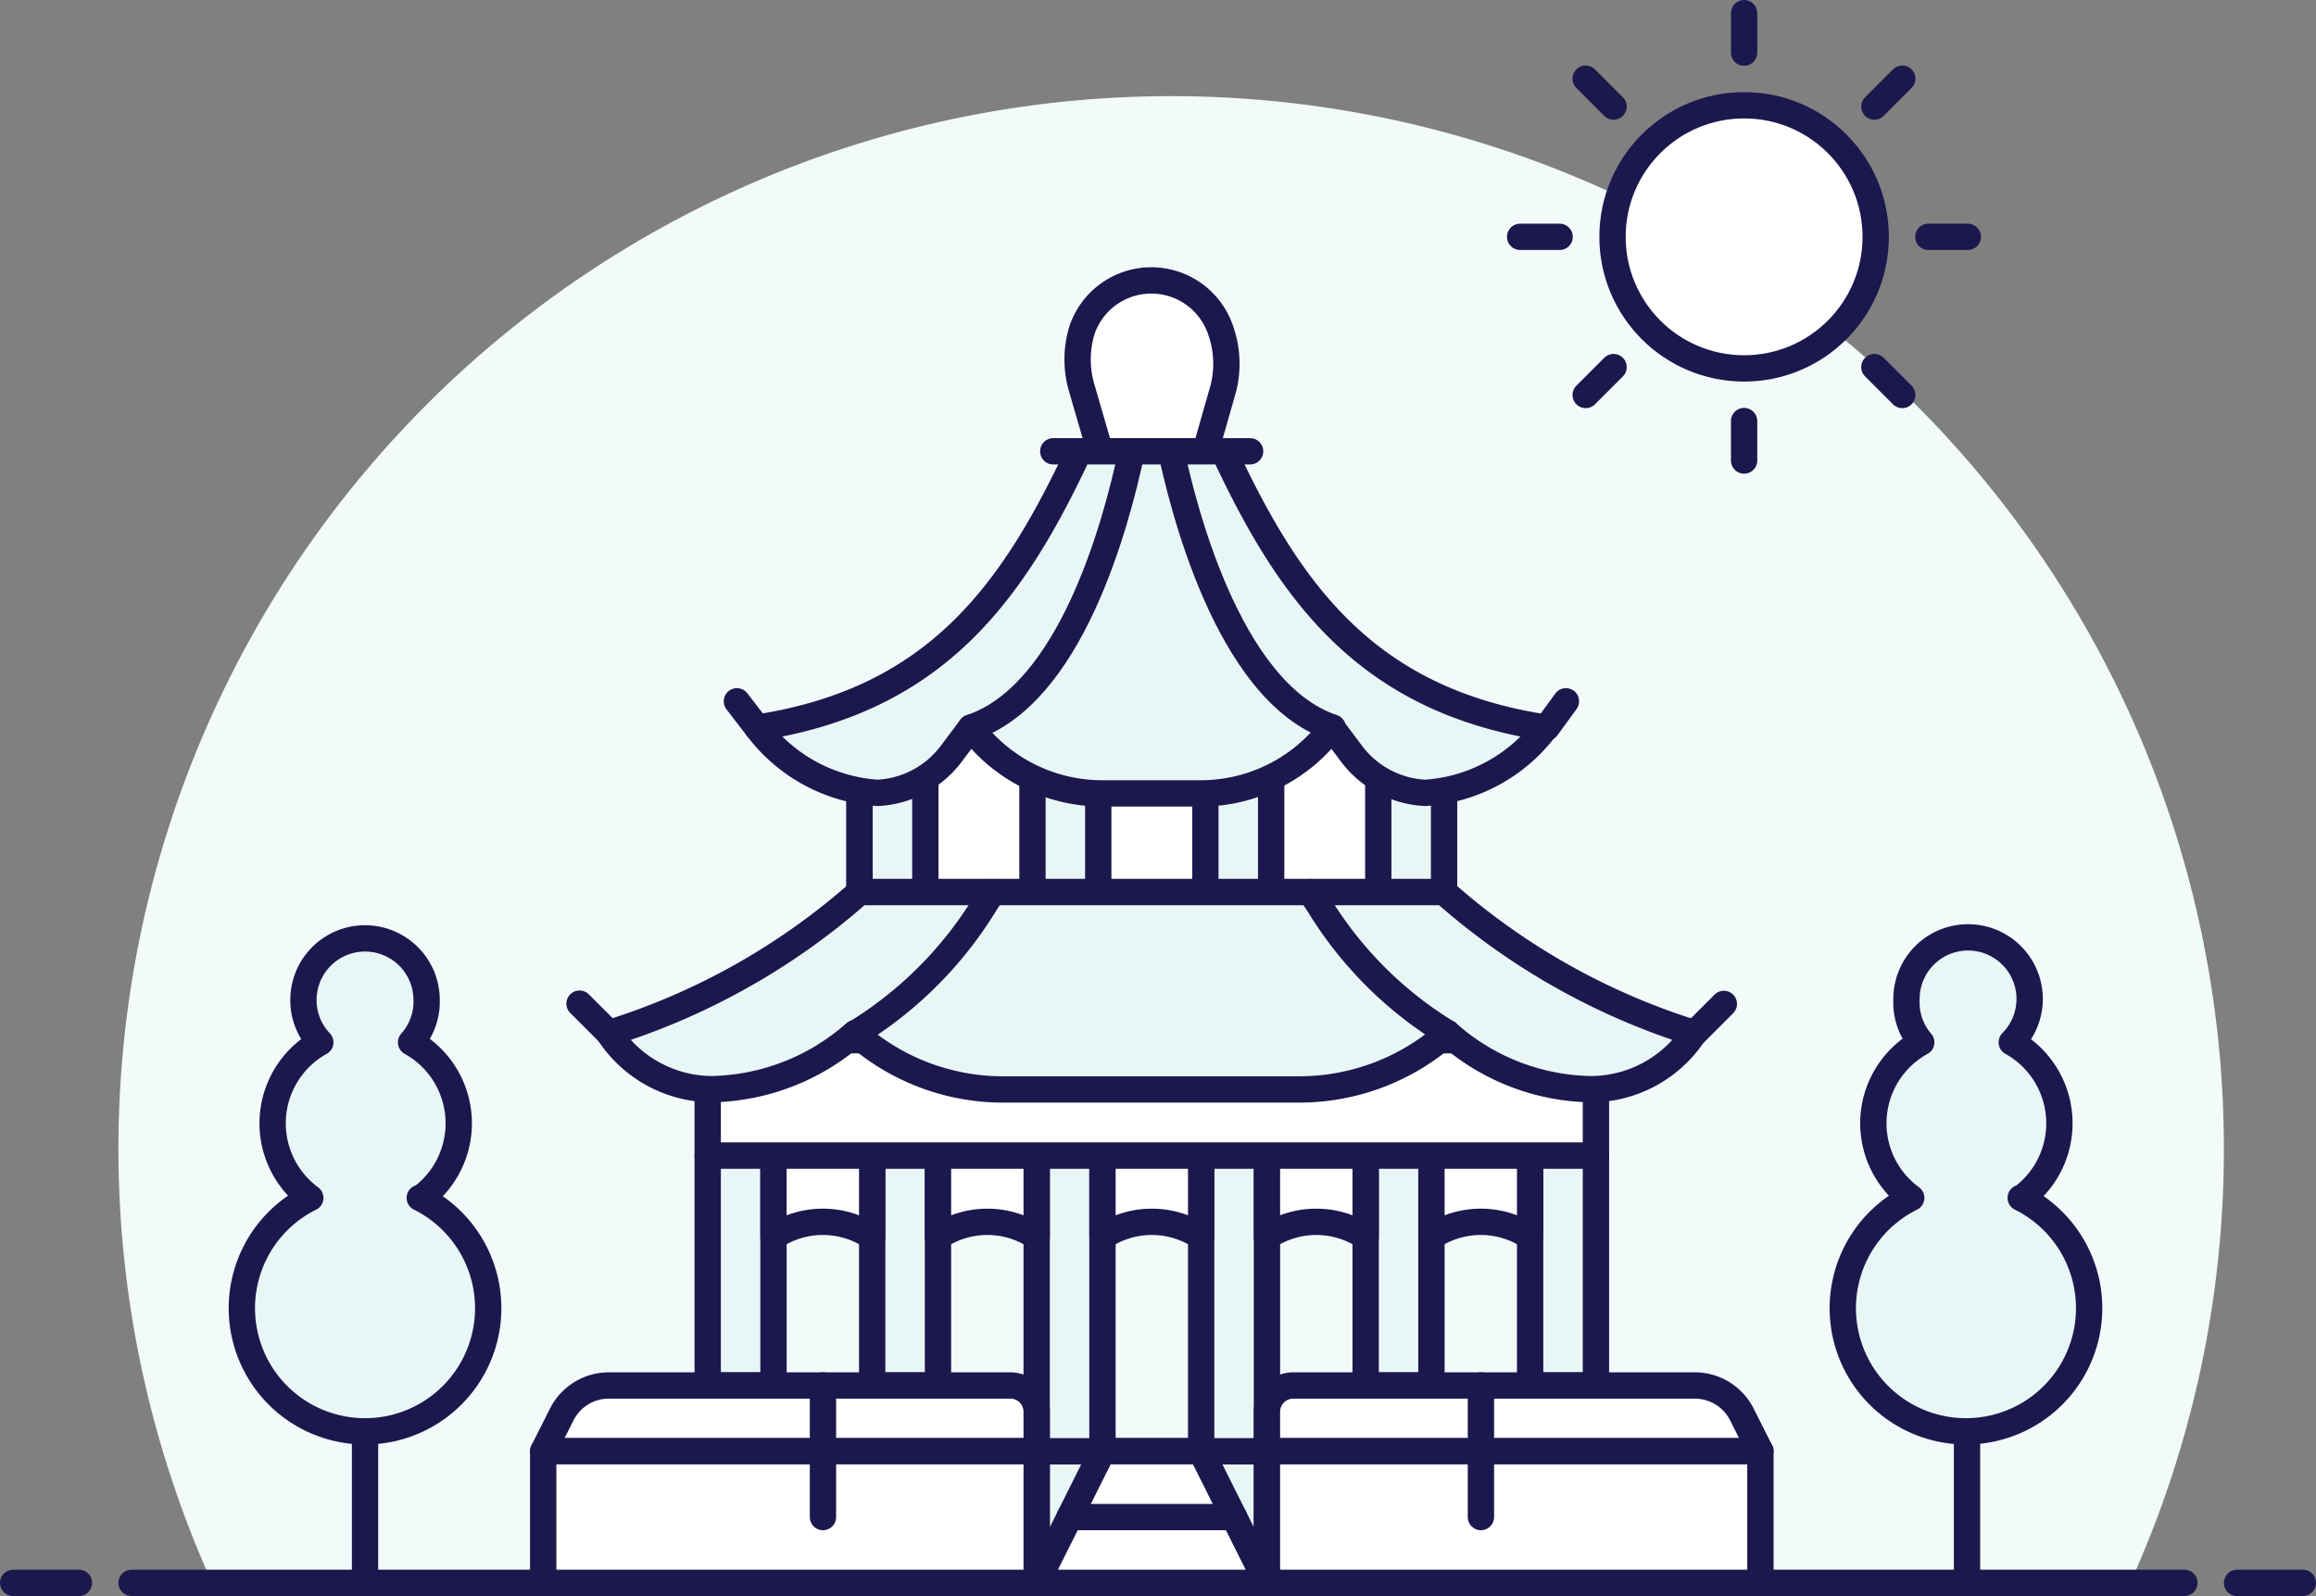 <svg xmlns="http://www.w3.org/2000/svg" viewBox="0 0 88 60.65"><rect x="0" y="0" width="88" height="60.65" fill="#808080" stroke="none"/><defs><style>.cls-1{fill:#f2fafa;}.cls-2{fill:none;}.cls-2,.cls-4,.cls-5,.cls-7{stroke:#1c184e;stroke-linejoin:round;}.cls-2,.cls-4,.cls-5{stroke-linecap:round;}.cls-3,.cls-5{fill:#fff;}.cls-4,.cls-6,.cls-7{fill:#e9f6f6;}</style></defs><title>Resurs 56</title><g id="Lager_2" data-name="Lager 2"><g id="Scene"><path class="cls-1" d="M84.5,43.65A40,40,0,1,0,8.06,60.15H80.94A39.85,39.85,0,0,0,84.5,43.65Z"/><line class="cls-2" x1="5" y1="60.15" x2="83" y2="60.15"/><line class="cls-2" x1="0.5" y1="60.15" x2="3" y2="60.15"/><line class="cls-2" x1="85" y1="60.15" x2="87.5" y2="60.15"/><circle class="cls-3" cx="66.27" cy="9" r="5"/><circle class="cls-2" cx="66.27" cy="9" r="5"/><line class="cls-2" x1="66.27" y1="2" x2="66.27" y2="0.5"/><line class="cls-2" x1="71.22" y1="4.05" x2="72.28" y2="2.99"/><line class="cls-2" x1="73.27" y1="9" x2="74.77" y2="9"/><line class="cls-2" x1="71.22" y1="13.95" x2="72.28" y2="15.01"/><line class="cls-2" x1="66.27" y1="16" x2="66.27" y2="17.5"/><line class="cls-2" x1="61.31" y1="13.95" x2="60.25" y2="15.01"/><line class="cls-2" x1="59.26" y1="9" x2="57.76" y2="9"/><line class="cls-2" x1="61.31" y1="4.05" x2="60.25" y2="2.99"/><rect class="cls-4" x="39.39" y="55.15" width="8.75" height="5"/><rect class="cls-5" x="32.66" y="27.65" width="22.21" height="6.25"/><rect class="cls-4" x="32.66" y="27.65" width="2.5" height="6.25"/><rect class="cls-4" x="39.23" y="27.65" width="2.5" height="6.25"/><rect class="cls-4" x="45.8" y="27.65" width="2.5" height="6.25"/><rect class="cls-4" x="52.37" y="27.65" width="2.5" height="6.25"/><rect class="cls-6" x="26.89" y="43.9" width="2.5" height="8.75"/><rect class="cls-2" x="26.89" y="43.9" width="2.5" height="8.75"/><rect class="cls-6" x="33.14" y="43.9" width="2.5" height="8.75"/><rect class="cls-2" x="33.14" y="43.9" width="2.5" height="8.75"/><rect class="cls-6" x="51.89" y="43.9" width="2.5" height="8.75"/><rect class="cls-2" x="51.89" y="43.9" width="2.5" height="8.75"/><rect class="cls-4" x="58.14" y="43.9" width="2.5" height="8.75"/><rect class="cls-6" x="39.39" y="43.9" width="2.5" height="11.25"/><rect class="cls-2" x="39.39" y="43.9" width="2.5" height="11.25"/><rect class="cls-6" x="45.64" y="43.9" width="2.5" height="11.25"/><rect class="cls-2" x="45.64" y="43.9" width="2.5" height="11.25"/><path class="cls-3" d="M29.39,43.9V47h0a3.37,3.37,0,0,1,3.75,0h0V43.9Z"/><path class="cls-2" d="M29.39,43.9V47h0a3.37,3.37,0,0,1,3.75,0h0V43.9Z"/><path class="cls-3" d="M35.64,43.9V47h0a3.37,3.37,0,0,1,3.75,0h0V43.9Z"/><path class="cls-2" d="M35.64,43.9V47h0a3.37,3.37,0,0,1,3.75,0h0V43.9Z"/><path class="cls-3" d="M41.89,43.9V47h0a3.37,3.37,0,0,1,3.75,0h0V43.9Z"/><path class="cls-2" d="M41.89,43.9V47h0a3.37,3.37,0,0,1,3.75,0h0V43.9Z"/><path class="cls-3" d="M48.14,43.9V47h0a3.37,3.37,0,0,1,3.75,0h0V43.9Z"/><path class="cls-2" d="M48.14,43.9V47h0a3.37,3.37,0,0,1,3.75,0h0V43.9Z"/><path class="cls-5" d="M54.39,43.9V47h0a3.37,3.37,0,0,1,3.75,0h0V43.9Z"/><rect class="cls-5" x="26.89" y="39.53" width="33.75" height="4.38"/><path class="cls-6" d="M54.87,33.9H32.66a26,26,0,0,1-9.52,5.36A4.71,4.71,0,0,0,27,41.39a8.45,8.45,0,0,0,5.49-2.13,8.45,8.45,0,0,0,5.62,2.14H49.39A8.49,8.49,0,0,0,55,39.26a8.39,8.39,0,0,0,5.48,2.13,4.7,4.7,0,0,0,3.89-2.13A26,26,0,0,1,54.87,33.9Z"/><path class="cls-2" d="M54.87,33.9H32.66a26,26,0,0,1-9.52,5.36A4.71,4.71,0,0,0,27,41.39a8.45,8.45,0,0,0,5.49-2.13,8.45,8.45,0,0,0,5.62,2.14H49.39A8.49,8.49,0,0,0,55,39.26a8.39,8.39,0,0,0,5.48,2.13,4.7,4.7,0,0,0,3.89-2.13A26,26,0,0,1,54.87,33.9Z"/><path class="cls-5" d="M46.38,12.55a2.78,2.78,0,0,0-5.27,0,3.82,3.82,0,0,0,0,2.22l.69,2.38h4l.68-2.38A3.82,3.82,0,0,0,46.38,12.55Z"/><line class="cls-2" x1="40.02" y1="17.15" x2="47.5" y2="17.15"/><path class="cls-6" d="M46.5,17.15H41c-2.51,5.37-5.43,9.46-12.23,10.5a6.23,6.23,0,0,0,4.58,2.48,3.73,3.73,0,0,0,2.79-1.48l.75-1a6.23,6.23,0,0,0,5,2.5h3.72a6.23,6.23,0,0,0,5-2.5l.75,1a3.73,3.73,0,0,0,2.79,1.48,6.23,6.23,0,0,0,4.58-2.48C51.93,26.61,49,22.52,46.5,17.15Z"/><path class="cls-2" d="M46.5,17.15H41c-2.51,5.37-5.43,9.46-12.23,10.5a6.23,6.23,0,0,0,4.58,2.48,3.73,3.73,0,0,0,2.79-1.48l.75-1a6.23,6.23,0,0,0,5,2.5h3.72a6.23,6.23,0,0,0,5-2.5l.75,1a3.73,3.73,0,0,0,2.79,1.48,6.23,6.23,0,0,0,4.58-2.48C51.93,26.61,49,22.52,46.5,17.15Z"/><path class="cls-5" d="M21.34,53.76l-.7,1.39H39.39v-1.5a1,1,0,0,0-1-1H23.13A2,2,0,0,0,21.34,53.76Z"/><path class="cls-5" d="M64.4,52.65H49.14a1,1,0,0,0-1,1v1.5H66.89l-.7-1.39A2,2,0,0,0,64.4,52.65Z"/><rect class="cls-5" x="20.64" y="55.15" width="18.75" height="5"/><rect class="cls-5" x="48.14" y="55.15" width="18.75" height="5"/><polygon class="cls-5" points="48.14 60.15 39.39 60.15 41.89 55.15 45.64 55.15 48.14 60.15"/><line class="cls-2" x1="40.64" y1="57.65" x2="46.89" y2="57.65"/><path class="cls-2" d="M55,39.26h0a14.66,14.66,0,0,1-4.86-4.84l-.34-.52"/><path class="cls-2" d="M37.71,33.9l-.33.52a14.84,14.84,0,0,1-4.86,4.84h0"/><path class="cls-2" d="M44.5,17.15c.37,1.71,2.07,9.14,6.14,10.5h0"/><path class="cls-2" d="M36.89,27.65h0c3.76-1.26,5.49-7.58,6.11-10.5"/><line class="cls-2" x1="31.27" y1="52.65" x2="31.27" y2="57.65"/><line class="cls-2" x1="56.27" y1="52.65" x2="56.27" y2="57.65"/><line class="cls-2" x1="64.39" y1="39.26" x2="65.5" y2="38.15"/><line class="cls-2" x1="23.14" y1="39.26" x2="22.02" y2="38.14"/><line class="cls-2" x1="28.77" y1="27.65" x2="28" y2="26.65"/><line class="cls-2" x1="58.77" y1="27.65" x2="59.5" y2="26.65"/><path class="cls-7" d="M16,45.52a3.52,3.52,0,0,0-.38-5.91A2.31,2.31,0,0,0,16.21,38a2.34,2.34,0,0,0-4.68,0,2.31,2.31,0,0,0,.64,1.61,3.52,3.52,0,0,0-.38,5.91,4.68,4.68,0,1,0,4.16,0Z"/><line class="cls-2" x1="13.87" y1="54.4" x2="13.87" y2="60.15"/><path class="cls-7" d="M76.82,45.52a3.52,3.52,0,0,0-.38-5.91,2.34,2.34,0,1,0-4-1.61A2.31,2.31,0,0,0,73,39.61a3.51,3.51,0,0,0-.38,5.91,4.68,4.68,0,1,0,4.16,0Z"/><line class="cls-2" x1="74.74" y1="54.4" x2="74.74" y2="60.15"/></g></g></svg>